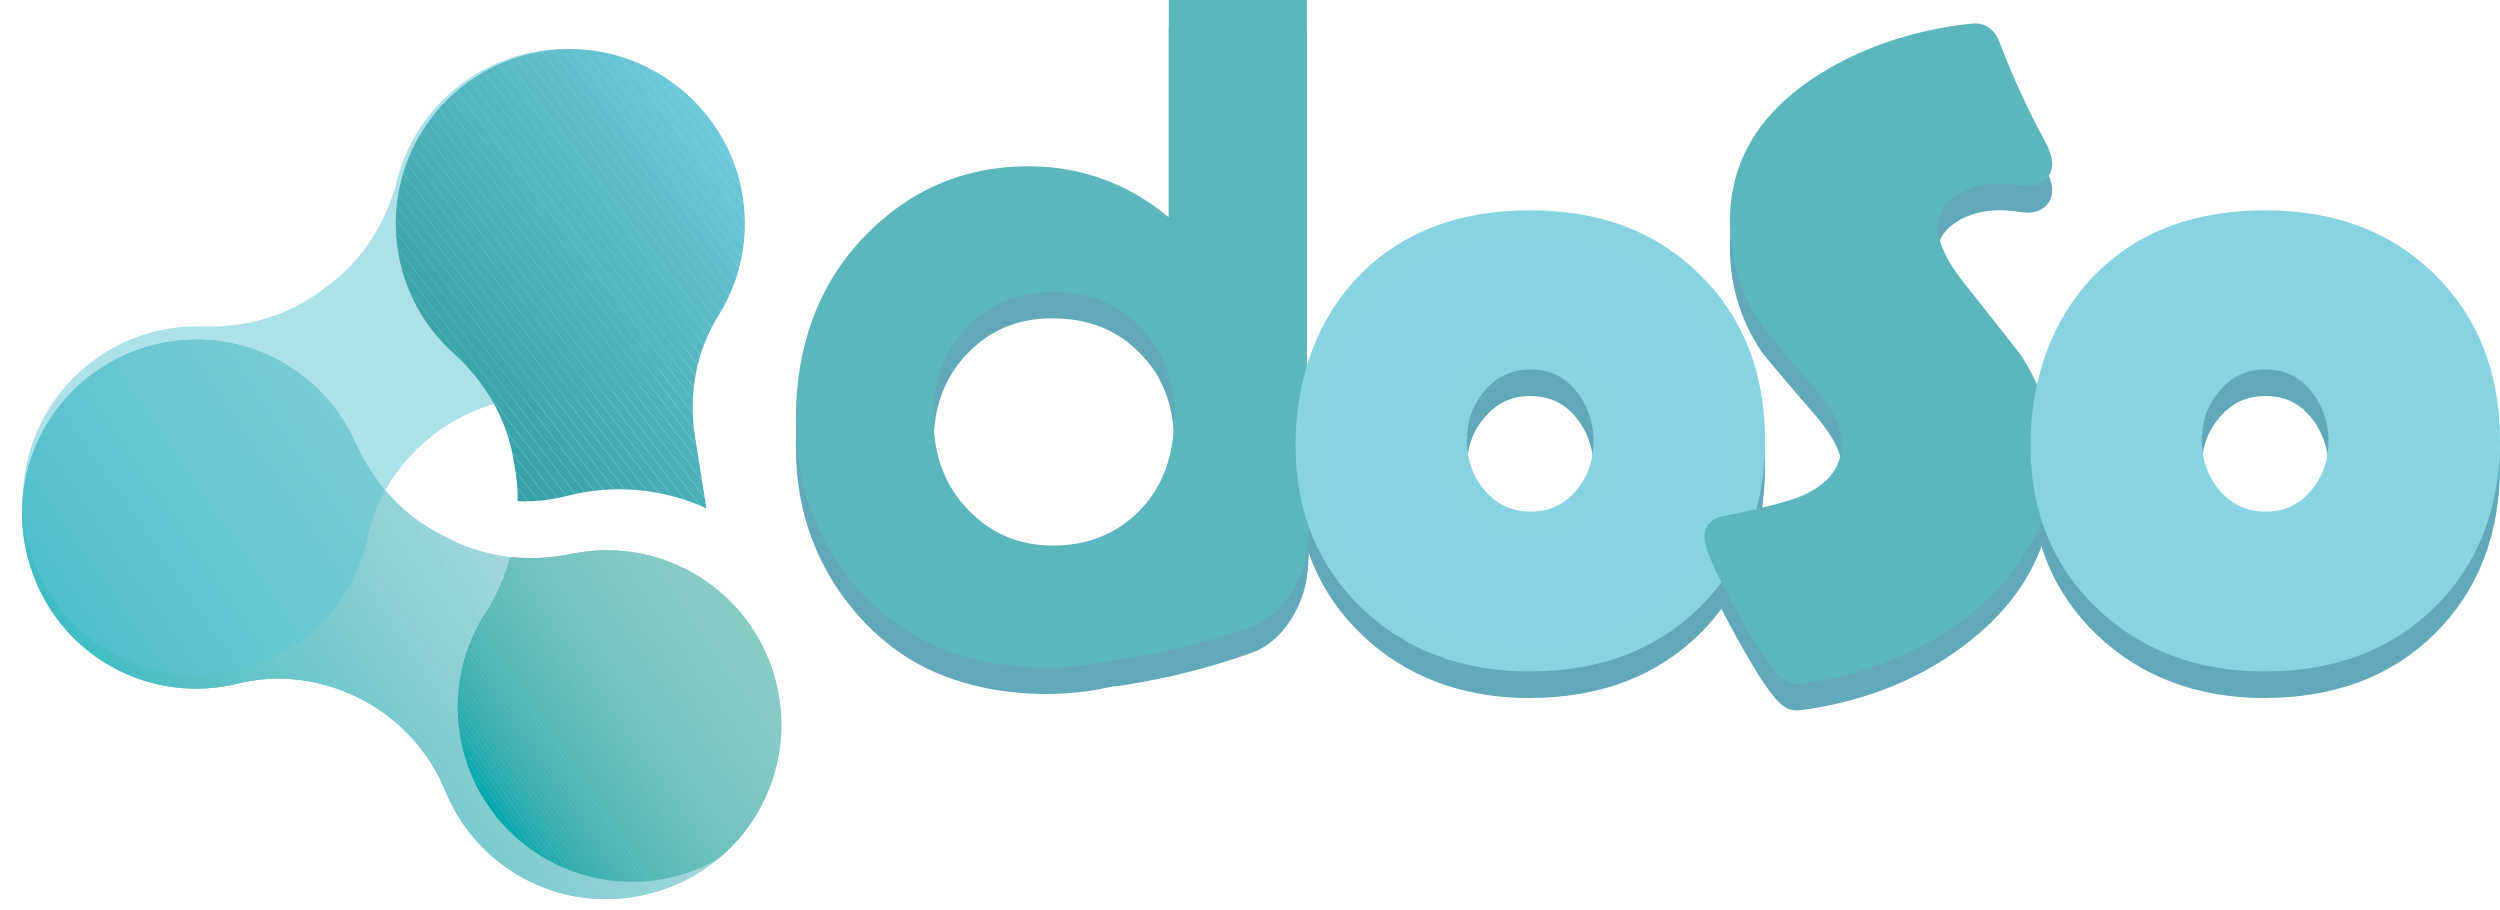 <?xml version="1.0" encoding="UTF-8"?>
<svg id="Layer_1" data-name="Layer 1" xmlns="http://www.w3.org/2000/svg" xmlns:xlink="http://www.w3.org/1999/xlink" viewBox="0 0 267.67 97.41">
  <defs>
    <style>
      .cls-1 {
        fill: #57b7c3;
      }

      .cls-2 {
        fill: #34a1a6;
      }

      .cls-3 {
        fill: #74c8ce;
      }

      .cls-4 {
        fill: #9ed6da;
      }

      .cls-5 {
        fill: #93d2d7;
      }

      .cls-6 {
        fill: #6bc6cb;
      }

      .cls-7 {
        fill: #8acfd4;
      }

      .cls-8 {
        fill: #3ca6ac;
      }

      .cls-9 {
        fill: #5fbdca;
      }

      .cls-10 {
        fill: #77c9ce;
      }

      .cls-11 {
        fill: #7bcacf;
      }

      .cls-12 {
        fill: #67c4d3;
      }

      .cls-13 {
        fill: #87d3e3;
      }

      .cls-14 {
        fill: #37a2a8;
      }

      .cls-15 {
        fill: #80c9c2;
      }

      .cls-16 {
        fill: #32aeb0;
      }

      .cls-17 {
        fill: #66c4ca;
      }

      .cls-18 {
        fill: #46abb3;
      }

      .cls-19 {
        fill: #08a9ac;
      }

      .cls-20 {
        fill: #72c8cd;
      }

      .cls-21 {
        fill: #46bdc3;
      }

      .cls-22 {
        fill: #7ec8c1;
      }

      .cls-23 {
        fill: #89cfd3;
      }

      .cls-24 {
        fill: #56c1c6;
      }

      .cls-25 {
        fill: #60becb;
      }

      .cls-26 {
        fill: #57c1c7;
      }

      .cls-27 {
        fill: #4cafb9;
      }

      .cls-28 {
        fill: #94d3d7;
      }

      .cls-29 {
        fill: #6ec1bc;
      }

      .cls-30 {
        fill: #59b9b7;
      }

      .cls-31 {
        fill: #5bc2c7;
      }

      .cls-32 {
        fill: #63bcb9;
      }

      .cls-33 {
        fill: #48adb6;
      }

      .cls-34 {
        fill: #9bd5d9;
      }

      .cls-35 {
        fill: #3ba5ab;
      }

      .cls-36 {
        fill: #6ac6d6;
      }

      .cls-37 {
        fill: #82cbc2;
      }

      .cls-38 {
        fill: #79cacf;
      }

      .cls-39 {
        fill: #38a3a9;
      }

      .cls-40 {
        fill: #4ab4b4;
      }

      .cls-41 {
        fill: #7fc9c1;
      }

      .cls-42 {
        fill: #1aaaad;
      }

      .cls-43 {
        fill: #41b1b2;
      }

      .cls-44 {
        fill: #69bfbb;
      }

      .cls-45 {
        fill: #52b4be;
      }

      .cls-46 {
        fill: #68beba;
      }

      .cls-47 {
        fill: #26abae;
      }

      .cls-48 {
        fill: #59c1c7;
      }

      .cls-49 {
        fill: #91d2d6;
      }

      .cls-50 {
        fill: #40bdc2;
      }

      .cls-51 {
        fill: #71c2bd;
      }

      .cls-52 {
        fill: #84ccc3;
      }

      .cls-53 {
        fill: #77c5bf;
      }

      .cls-54 {
        fill: #54b7b6;
      }

      .cls-55 {
        fill: #61bbb9;
      }

      .cls-56 {
        fill: #36a2a7;
      }

      .cls-57 {
        fill: #61c3c9;
      }

      .cls-58 {
        fill: #7dc8c1;
      }

      .cls-59 {
        fill: #5fc3c8;
      }

      .cls-60 {
        fill: #67beba;
      }

      .cls-61 {
        fill: #5dbbc8;
      }

      .cls-62 {
        fill: #64bdb9;
      }

      .cls-63 {
        fill: #54c0c6;
      }

      .cls-64 {
        fill: #53c0c6;
      }

      .cls-65 {
        fill: #4ebfc5;
      }

      .cls-66 {
        fill: #3bb0b1;
      }

      .cls-67 {
        fill: #59b9c5;
      }

      .cls-68 {
        fill: none;
      }

      .cls-69 {
        fill: #45b2b3;
      }

      .cls-70 {
        fill: #90d1d6;
      }

      .cls-71 {
        fill: #a1d7db;
      }

      .cls-72 {
        fill: #61bfcd;
      }

      .cls-73 {
        fill: #7cc7c0;
      }

      .cls-74 {
        fill: #47acb5;
      }

      .cls-75 {
        fill: #6dc9d9;
      }

      .cls-76 {
        fill: #5abac6;
      }

      .cls-77 {
        fill: #48b3b3;
      }

      .cls-78 {
        fill: #52b6b5;
      }

      .cls-79 {
        fill: #5ebab8;
      }

      .cls-80 {
        fill: #44bdc3;
      }

      .cls-81 {
        fill: #7ec9c1;
      }

      .cls-82 {
        fill: #a2d8db;
      }

      .cls-83 {
        fill: #7ecbd0;
      }

      .cls-84 {
        clip-path: url(#clippath-1);
      }

      .cls-85 {
        fill: #49bec4;
      }

      .cls-86 {
        fill: #3eb0b1;
      }

      .cls-87 {
        fill: #4db0ba;
      }

      .cls-88 {
        fill: #56b6c1;
      }

      .cls-89 {
        fill: #86ced3;
      }

      .cls-90 {
        fill: #4cbfc4;
      }

      .cls-91 {
        fill: #85ccc3;
      }

      .cls-92 {
        fill: #69c5d4;
      }

      .cls-93 {
        fill: #78c9cf;
      }

      .cls-94 {
        fill: #82cdd1;
      }

      .cls-95 {
        fill: #2aacaf;
      }

      .cls-96 {
        fill: #6dc6cc;
      }

      .cls-97 {
        fill: #3ea6ad;
      }

      .cls-98 {
        fill: #50b5b5;
      }

      .cls-99 {
        fill: #3aa4aa;
      }

      .cls-100 {
        fill: #80cac2;
      }

      .cls-101 {
        fill: #74c4be;
      }

      .cls-102 {
        fill: #8ed0d5;
      }

      .cls-103 {
        fill: #66c3d2;
      }

      .cls-104 {
        fill: #4bafb8;
      }

      .cls-105 {
        fill: #73c8cd;
      }

      .cls-106 {
        fill: #83cbc3;
      }

      .cls-107 {
        fill: #76c9ce;
      }

      .cls-108 {
        fill: #56b7b6;
      }

      .cls-109 {
        fill: #42a9b0;
      }

      .cls-110 {
        fill: #7ccbd0;
      }

      .cls-111 {
        fill: #87d3e2;
      }

      .cls-112 {
        fill: #85ced2;
      }

      .cls-113 {
        fill: #3ebcc2;
      }

      .cls-114 {
        fill: #43b2b2;
      }

      .cls-115 {
        fill: #38afb1;
      }

      .cls-116 {
        fill: #83cdd2;
      }

      .cls-117 {
        fill: #9dd6da;
      }

      .cls-118 {
        fill: #8fd1d5;
      }

      .cls-119 {
        fill: #43aab1;
      }

      .cls-120 {
        fill: #51b3bd;
      }

      .cls-121 {
        fill: #99d4d8;
      }

      .cls-122 {
        fill: #6ac5cb;
      }

      .cls-123 {
        fill: #20abae;
      }

      .cls-124 {
        fill: #4eb1bb;
      }

      .cls-125 {
        fill: #72c3bd;
      }

      .cls-126 {
        clip-path: url(#clippath-3);
      }

      .cls-127 {
        fill: #88ced3;
      }

      .cls-128 {
        fill: #65c4ca;
      }

      .cls-129 {
        fill: #4aaeb7;
      }

      .cls-130 {
        fill: #96d3d8;
      }

      .cls-131 {
        fill: #5dc2c8;
      }

      .cls-132 {
        fill: #92d2d6;
      }

      .cls-133 {
        fill: #6cc0bc;
      }

      .cls-134 {
        fill: #7ac7c0;
      }

      .cls-135 {
        fill: #6cc6cb;
      }

      .cls-136 {
        fill: #60bbb8;
      }

      .cls-137 {
        fill: #2eadaf;
      }

      .cls-138 {
        fill: #4bbec4;
      }

      .cls-139 {
        fill: #5ec2c8;
      }

      .cls-140 {
        fill: #5ebcc9;
      }

      .cls-141 {
        fill: #70c7cc;
      }

      .cls-142 {
        fill: #6fc7cc;
      }

      .cls-143 {
        fill: #81ccd1;
      }

      .cls-144 {
        fill: #63c4c9;
      }

      .cls-145 {
        fill: #69c5cb;
      }

      .cls-146 {
        fill: #5cb6be;
      }

      .cls-147 {
        fill: #65bdba;
      }

      .cls-148 {
        fill: #5cc4d5;
      }

      .cls-149 {
        fill: #67c5ca;
      }

      .cls-150 {
        fill: #95d3d7;
      }

      .cls-151 {
        fill: #00a8ac;
      }

      .cls-152 {
        fill: #54b5c0;
      }

      .cls-153 {
        fill: #58b8b6;
      }

      .cls-154 {
        fill: #3fa7ae;
      }

      .cls-155 {
        fill: #9fd7da;
      }

      .cls-156 {
        fill: #58b8c4;
      }

      .cls-157 {
        fill: #5cbac7;
      }

      .cls-158 {
        fill: #65c2d0;
      }

      .cls-159 {
        fill: #7fccd0;
      }

      .cls-160 {
        fill: #7acacf;
      }

      .cls-161 {
        fill: #4cb4b4;
      }

      .cls-162 {
        fill: #51c0c5;
      }

      .cls-163 {
        fill: #82cac2;
      }

      .cls-164 {
        fill: #5bb9b7;
      }

      .cls-165 {
        fill: #7cc8c1;
      }

      .cls-166 {
        fill: #73c3be;
      }

      .cls-167 {
        fill: #76c4bf;
      }

      .cls-168 {
        fill: #53b5bf;
      }

      .cls-169 {
        fill: #8dd0d5;
      }

      .cls-170 {
        fill: #78c5bf;
      }

      .cls-171 {
        clip-path: url(#clippath-2);
      }

      .cls-172 {
        fill: #61a9ba;
      }

      .cls-173 {
        fill: #6bc8d8;
      }

      .cls-174 {
        fill: #13a9ad;
      }

      .cls-175 {
        fill: #a3d8dc;
      }

      .cls-176 {
        fill: #8cd0d4;
      }

      .cls-177 {
        fill: #63c0ce;
      }

      .cls-178 {
        fill: #4eb5b4;
      }

      .cls-179 {
        fill: #9cd5d9;
      }

      .cls-180 {
        fill: #62c3c9;
      }

      .cls-181 {
        fill: #80ccd1;
      }

      .cls-182 {
        fill: #7bc7c0;
      }

      .cls-183 {
        fill: #79c6bf;
      }

      .cls-184 {
        fill: #81cac2;
      }

      .cls-185 {
        fill: #50b2bc;
      }

      .cls-186 {
        fill: #9ad5d9;
      }

      .cls-187 {
        fill: #6bbfbb;
      }

      .cls-188 {
        fill: #98d4d8;
      }

      .cls-189 {
        fill: #35aeb0;
      }

      .cls-190 {
        fill: #8bcfd4;
      }

      .cls-191 {
        fill: #40a8af;
      }

      .cls-192 {
        fill: #44abb2;
      }

      .cls-193 {
        fill: #75c4be;
      }

      .cls-194 {
        fill: #7ac6c0;
      }

      .cls-195 {
        fill: #5dbab8;
      }

      .cls-196 {
        fill: #84cdd2;
      }

      .cls-197 {
        fill: #70c2bd;
      }

      .cls-198 {
        clip-path: url(#clippath);
      }

      .cls-199 {
        fill: #47bec4;
      }

      .cls-200 {
        opacity: .5;
      }

      .cls-201 {
        fill: #6dc0bc;
      }

      .cls-202 {
        fill: #5ac2c7;
      }

      .cls-203 {
        fill: #42bdc3;
      }

      .cls-204 {
        fill: #64c1cf;
      }

      .cls-205 {
        fill: #a0d7db;
      }

      .cls-206 {
        fill: #50bfc5;
      }

      .cls-207 {
        fill: #71c7cd;
      }

      .cls-208 {
        fill: #6fc1bc;
      }
    </style>
    <clipPath id="clippath">
      <path class="cls-68" d="M29.71,38.5c-6.36-3.33-13.76-2.65-19.29,1.16-2.68,1.84-4.92,4.41-6.39,7.62C0,56.06,3.52,66.72,11.99,71.4c4.3,2.38,9.11,2.87,13.51,1.78,4.47-1.11,9.2-.41,13.27,1.73,4.04,2.12,7.21,5.59,8.93,9.81,1.68,4.09,4.8,7.61,9.13,9.71,6.18,2.99,13.4,2.21,18.79-1.51,2.14-1.47,3.99-3.4,5.39-5.74,5.52-9.28,2.07-21.17-7.37-26.12-3.97-2.08-8.34-2.59-12.42-1.75-4.51.93-9.19.46-13.27-1.68l-1.06-.56c-3.98-2.09-6.99-5.55-8.83-9.66-1.65-3.69-4.5-6.88-8.36-8.91Z"/>
    </clipPath>
    <clipPath id="clippath-1">
      <path class="cls-68" d="M25.5,73.18c4.47-1.11,9.2-.41,13.27,1.73,4.04,2.12,7.21,5.59,8.93,9.81,1.68,4.09,4.8,7.61,9.13,9.71,6.18,2.99,13.4,2.21,18.79-1.51.42-.29.83-.6,1.23-.93-1.81,1.03-3.82,1.78-5.96,2.15-10.64,1.84-20.51-5.64-21.76-16.22-.53-4.45.57-8.72,2.81-12.22,1.21-1.89,2.11-3.93,2.67-6.06-2.31-.26-4.56-.91-6.65-2l-1.06-.56c-3.98-2.09-6.99-5.55-8.83-9.66-1.65-3.69-4.5-6.88-8.36-8.91-6.36-3.33-13.76-2.65-19.29,1.16-2.68,1.84-4.92,4.41-6.39,7.62C0,56.06,3.52,66.72,11.99,71.4c4.3,2.38,9.11,2.87,13.51,1.78Z"/>
    </clipPath>
    <clipPath id="clippath-2">
      <path class="cls-68" d="M49.14,77.91c1.25,10.59,11.12,18.06,21.76,16.22,2.14-.37,4.15-1.11,5.96-2.15,1.62-1.33,3.04-2.94,4.16-4.82,5.52-9.28,2.07-21.17-7.37-26.12-3.97-2.08-8.34-2.59-12.42-1.75-2.19.45-4.43.57-6.62.33-.56,2.13-1.46,4.18-2.67,6.06-2.24,3.5-3.33,7.77-2.81,12.22Z"/>
    </clipPath>
    <clipPath id="clippath-3">
      <path class="cls-68" d="M74.45,46.96h0c-.77-4.54.03-9.25,2.47-13.16,2.4-3.84,3.42-8.57,2.49-13.4-1.82-9.49-10.88-16.15-20.48-15.03-10.72,1.25-18.08,11.19-16.29,21.7.73,4.3,2.88,8,5.88,10.71,3.34,3.01,5.7,6.95,6.45,11.38l.2,1.19c.19,1.1.27,2.21.25,3.31,1.71.08,3.48-.1,5.27-.56,4.97-1.29,10.28-.82,14.94,1.33"/>
    </clipPath>
  </defs>
  <g>
    <g>
      <g class="cls-198">
        <polygon class="cls-175" points="86.54 75.97 58.47 35.16 86.54 35.16 86.54 75.97"/>
        <polygon class="cls-175" points="86.54 77.28 57.57 35.16 58.47 35.16 86.54 75.97 86.54 77.28"/>
        <polygon class="cls-82" points="86.54 78.59 56.67 35.16 57.57 35.16 86.54 77.28 86.54 78.59"/>
        <polygon class="cls-71" points="86.54 79.89 55.77 35.16 56.67 35.16 86.54 78.59 86.54 79.89"/>
        <polygon class="cls-205" points="86.54 81.2 54.87 35.16 55.77 35.16 86.54 79.89 86.54 81.2"/>
        <polygon class="cls-155" points="86.54 82.51 53.97 35.16 54.87 35.16 86.54 81.2 86.54 82.51"/>
        <polygon class="cls-4" points="86.54 83.82 53.07 35.16 53.97 35.16 86.54 82.51 86.54 83.82"/>
        <polygon class="cls-117" points="86.54 85.12 52.17 35.16 53.07 35.16 86.54 83.82 86.54 85.12"/>
        <polygon class="cls-179" points="86.54 86.43 51.27 35.16 52.17 35.16 86.54 85.12 86.54 86.43"/>
        <polygon class="cls-34" points="86.54 87.74 50.37 35.16 51.27 35.16 86.54 86.43 86.54 87.74"/>
        <polygon class="cls-186" points="86.54 87.84 85.97 88.23 49.48 35.16 50.37 35.16 86.54 87.74 86.54 87.84"/>
        <polygon class="cls-121" points="85.97 88.23 85.36 88.65 48.58 35.16 49.48 35.16 85.97 88.23"/>
        <polygon class="cls-188" points="85.36 88.65 84.75 89.07 47.68 35.16 48.58 35.16 85.36 88.65"/>
        <polygon class="cls-130" points="84.75 89.07 84.14 89.49 46.78 35.16 47.68 35.16 84.75 89.07"/>
        <polygon class="cls-150" points="84.14 89.49 83.53 89.91 45.88 35.16 46.78 35.16 84.14 89.49"/>
        <polygon class="cls-28" points="83.53 89.91 82.92 90.33 44.98 35.16 45.88 35.16 83.53 89.91"/>
        <polygon class="cls-5" points="82.92 90.33 82.31 90.75 44.08 35.16 44.98 35.16 82.92 90.33"/>
        <polygon class="cls-132" points="82.31 90.75 81.7 91.17 43.18 35.16 44.08 35.16 82.31 90.75"/>
        <polygon class="cls-49" points="81.7 91.17 81.09 91.59 42.28 35.16 43.18 35.16 81.7 91.17"/>
        <polygon class="cls-70" points="81.09 91.59 80.48 92.01 41.38 35.16 42.28 35.16 81.09 91.59"/>
        <polygon class="cls-118" points="80.48 92.01 79.87 92.43 40.48 35.16 41.38 35.16 80.48 92.01"/>
        <polygon class="cls-102" points="79.87 92.43 79.26 92.85 39.58 35.16 40.48 35.16 79.87 92.43"/>
        <polygon class="cls-169" points="79.26 92.85 78.65 93.27 38.68 35.16 39.58 35.16 79.26 92.85"/>
        <polygon class="cls-176" points="78.65 93.27 78.04 93.69 37.78 35.16 38.68 35.16 78.65 93.27"/>
        <polygon class="cls-190" points="78.04 93.69 77.43 94.11 36.88 35.16 37.78 35.16 78.04 93.69"/>
        <polygon class="cls-7" points="77.43 94.11 76.82 94.53 35.98 35.16 36.88 35.16 77.43 94.11"/>
        <polygon class="cls-23" points="76.82 94.53 76.2 94.95 35.08 35.16 35.98 35.16 76.82 94.53"/>
        <polygon class="cls-127" points="76.2 94.95 75.59 95.37 34.18 35.16 35.08 35.16 76.2 94.95"/>
        <polygon class="cls-89" points="75.59 95.37 74.98 95.79 33.28 35.16 34.18 35.16 75.59 95.37"/>
        <polygon class="cls-112" points="74.98 95.79 74.37 96.21 32.38 35.16 33.28 35.16 74.98 95.79"/>
        <polygon class="cls-196" points="74.37 96.21 73.76 96.63 31.49 35.16 32.38 35.16 74.37 96.21"/>
        <polygon class="cls-116" points="73.76 96.63 73.15 97.05 30.59 35.16 31.49 35.16 73.76 96.63"/>
        <polygon class="cls-94" points="73.15 97.05 72.62 97.41 72.5 97.41 29.69 35.16 30.59 35.16 73.15 97.05"/>
        <polygon class="cls-143" points="71.6 97.41 28.79 35.16 29.69 35.16 72.5 97.41 71.6 97.41"/>
        <polygon class="cls-181" points="70.7 97.41 27.89 35.16 28.79 35.16 71.6 97.41 70.7 97.41"/>
        <polygon class="cls-159" points="69.8 97.41 26.99 35.16 27.89 35.16 70.7 97.41 69.8 97.41"/>
        <polygon class="cls-83" points="68.9 97.41 26.09 35.16 26.99 35.16 69.8 97.41 68.9 97.41"/>
        <polygon class="cls-110" points="68 97.41 25.19 35.16 26.09 35.16 68.9 97.41 68 97.41"/>
        <polygon class="cls-11" points="67.11 97.41 24.29 35.16 25.19 35.16 68 97.41 67.11 97.41"/>
        <polygon class="cls-160" points="66.21 97.41 23.39 35.16 24.29 35.16 67.11 97.41 66.21 97.41"/>
        <polygon class="cls-38" points="65.31 97.41 22.49 35.16 23.39 35.16 66.21 97.41 65.31 97.41"/>
        <polygon class="cls-93" points="64.41 97.41 21.59 35.16 22.49 35.16 65.31 97.41 64.41 97.41"/>
        <polygon class="cls-10" points="63.51 97.41 20.69 35.16 21.59 35.16 64.41 97.41 63.51 97.41"/>
        <polygon class="cls-107" points="62.61 97.41 19.79 35.16 20.69 35.16 63.51 97.41 62.61 97.41"/>
        <polygon class="cls-3" points="61.71 97.41 18.89 35.16 19.79 35.16 62.61 97.41 61.71 97.41"/>
        <polygon class="cls-105" points="60.81 97.41 17.99 35.16 18.89 35.16 61.71 97.41 60.81 97.41"/>
        <polygon class="cls-20" points="59.91 97.41 17.09 35.16 17.99 35.16 60.81 97.41 59.91 97.41"/>
        <polygon class="cls-207" points="59.01 97.41 16.19 35.16 17.09 35.16 59.91 97.41 59.01 97.41"/>
        <polygon class="cls-141" points="58.11 97.41 15.29 35.16 16.19 35.16 59.01 97.41 58.11 97.41"/>
        <polygon class="cls-142" points="57.21 97.41 14.39 35.16 15.29 35.16 58.11 97.41 57.21 97.41"/>
        <polygon class="cls-96" points="56.31 97.41 13.49 35.16 14.39 35.16 57.21 97.41 56.31 97.41"/>
        <polygon class="cls-135" points="55.41 97.41 12.86 35.55 13.43 35.16 13.49 35.16 56.31 97.41 55.41 97.41"/>
        <polygon class="cls-6" points="54.51 97.41 12.25 35.97 12.86 35.55 55.41 97.41 54.51 97.41"/>
        <polygon class="cls-122" points="53.61 97.41 11.64 36.39 12.25 35.97 54.51 97.41 53.61 97.41"/>
        <polygon class="cls-145" points="52.71 97.41 11.03 36.81 11.64 36.39 53.61 97.41 52.71 97.41"/>
        <polygon class="cls-149" points="51.81 97.41 10.42 37.23 11.03 36.81 52.71 97.41 51.81 97.41"/>
        <polygon class="cls-17" points="50.91 97.41 9.81 37.65 10.42 37.23 51.81 97.41 50.91 97.41"/>
        <polygon class="cls-128" points="50.01 97.41 9.2 38.07 9.81 37.65 50.91 97.41 50.01 97.41"/>
        <polygon class="cls-144" points="49.11 97.41 8.59 38.49 9.2 38.07 50.01 97.41 49.11 97.41"/>
        <polygon class="cls-180" points="48.22 97.41 7.98 38.91 8.59 38.49 49.11 97.41 48.22 97.41"/>
        <polygon class="cls-57" points="47.32 97.41 7.37 39.33 7.98 38.91 48.22 97.41 47.32 97.41"/>
        <polygon class="cls-59" points="46.42 97.41 6.76 39.75 7.37 39.33 47.32 97.41 46.42 97.41"/>
        <polygon class="cls-139" points="45.52 97.41 6.15 40.17 6.76 39.75 46.42 97.41 45.52 97.41"/>
        <polygon class="cls-131" points="44.62 97.41 5.53 40.59 6.15 40.17 45.52 97.41 44.62 97.41"/>
        <polygon class="cls-31" points="43.72 97.41 4.92 41.01 5.53 40.59 44.62 97.41 43.72 97.41"/>
        <polygon class="cls-202" points="42.82 97.41 4.31 41.43 4.92 41.01 43.72 97.41 42.82 97.41"/>
        <polygon class="cls-48" points="41.92 97.41 3.7 41.85 4.31 41.43 42.82 97.41 41.92 97.41"/>
        <polygon class="cls-26" points="41.02 97.41 3.09 42.27 3.7 41.85 41.92 97.41 41.02 97.41"/>
        <polygon class="cls-24" points="40.12 97.41 2.48 42.69 3.09 42.27 41.02 97.41 40.12 97.41"/>
        <polygon class="cls-63" points="39.22 97.41 1.87 43.11 2.48 42.69 40.12 97.41 39.22 97.41"/>
        <polygon class="cls-64" points="38.32 97.41 1.26 43.53 1.87 43.11 39.22 97.41 38.32 97.41"/>
        <polygon class="cls-162" points="37.42 97.41 .65 43.95 1.26 43.53 38.32 97.41 37.42 97.41"/>
        <polygon class="cls-206" points="36.52 97.41 .04 44.37 .65 43.95 37.42 97.41 36.52 97.41"/>
        <polygon class="cls-65" points="35.62 97.41 0 45.62 0 44.4 .04 44.37 36.52 97.41 35.62 97.41"/>
        <polygon class="cls-90" points="34.72 97.41 0 46.93 0 45.62 35.62 97.41 34.72 97.41"/>
        <polygon class="cls-138" points="33.82 97.41 0 48.24 0 46.93 34.72 97.41 33.82 97.41"/>
        <polygon class="cls-85" points="32.92 97.41 0 49.54 0 48.24 33.82 97.41 32.92 97.41"/>
        <polygon class="cls-199" points="32.02 97.41 0 50.85 0 49.54 32.92 97.41 32.02 97.41"/>
        <polygon class="cls-21" points="31.12 97.41 0 52.16 0 50.85 32.02 97.41 31.12 97.41"/>
        <polygon class="cls-80" points="30.23 97.41 0 53.47 0 52.16 31.12 97.41 30.23 97.41"/>
        <polygon class="cls-203" points="29.33 97.41 0 54.77 0 53.47 30.23 97.41 29.33 97.41"/>
        <polygon class="cls-50" points="28.43 97.41 0 56.08 0 54.77 29.33 97.41 28.43 97.41"/>
        <polygon class="cls-113" points="27.53 97.41 0 57.39 0 56.08 28.43 97.41 27.53 97.41"/>
        <polygon class="cls-113" points="0 57.39 27.53 97.41 0 97.41 0 57.39"/>
      </g>
      <g>
        <g class="cls-84">
          <polygon class="cls-175" points="76.86 91.96 37.79 35.16 76.86 35.16 76.86 91.96"/>
          <polygon class="cls-175" points="76.86 92.9 37.14 35.16 37.79 35.16 76.86 91.96 76.86 92.9"/>
          <polygon class="cls-82" points="76.86 93.84 36.5 35.16 37.14 35.16 76.86 92.9 76.86 93.84"/>
          <polygon class="cls-71" points="76.86 94.5 76.72 94.59 35.85 35.16 36.5 35.16 76.86 93.84 76.86 94.5"/>
          <polygon class="cls-205" points="76.72 94.59 76.29 94.89 35.2 35.16 35.85 35.16 76.72 94.59"/>
          <polygon class="cls-155" points="76.29 94.89 75.85 95.19 34.55 35.16 35.2 35.16 76.29 94.89"/>
          <polygon class="cls-4" points="75.85 95.19 75.41 95.5 33.91 35.16 34.55 35.16 75.85 95.19"/>
          <polygon class="cls-117" points="75.41 95.5 74.97 95.8 33.26 35.16 33.91 35.16 75.41 95.5"/>
          <polygon class="cls-179" points="74.97 95.8 74.53 96.1 32.61 35.16 33.26 35.16 74.97 95.8"/>
          <polygon class="cls-34" points="74.53 96.1 74.09 96.4 31.97 35.16 32.61 35.16 74.53 96.1"/>
          <polygon class="cls-186" points="74.09 96.4 73.65 96.71 31.32 35.16 31.97 35.16 74.09 96.4"/>
          <polygon class="cls-121" points="73.65 96.71 73.21 97.01 30.67 35.16 31.32 35.16 73.65 96.71"/>
          <polygon class="cls-188" points="73.21 97.01 72.77 97.31 30.02 35.16 30.67 35.16 73.21 97.01"/>
          <polygon class="cls-130" points="72.77 97.31 72.62 97.41 72.19 97.41 29.38 35.16 30.02 35.16 72.77 97.31"/>
          <polygon class="cls-150" points="71.54 97.41 28.73 35.16 29.38 35.16 72.19 97.41 71.54 97.41"/>
          <polygon class="cls-28" points="70.9 97.41 28.08 35.16 28.73 35.16 71.54 97.41 70.9 97.41"/>
          <polygon class="cls-5" points="70.25 97.41 27.43 35.16 28.08 35.16 70.9 97.41 70.25 97.41"/>
          <polygon class="cls-132" points="69.6 97.41 26.79 35.16 27.43 35.16 70.25 97.41 69.6 97.41"/>
          <polygon class="cls-49" points="68.96 97.41 26.14 35.16 26.79 35.16 69.6 97.41 68.96 97.41"/>
          <polygon class="cls-70" points="68.31 97.41 25.49 35.16 26.14 35.16 68.96 97.41 68.31 97.41"/>
          <polygon class="cls-118" points="67.66 97.41 24.84 35.16 25.49 35.16 68.31 97.41 67.66 97.41"/>
          <polygon class="cls-102" points="67.01 97.41 24.2 35.16 24.84 35.16 67.66 97.41 67.01 97.41"/>
          <polygon class="cls-169" points="66.37 97.41 23.55 35.16 24.2 35.16 67.01 97.41 66.37 97.41"/>
          <polygon class="cls-176" points="65.72 97.41 22.9 35.16 23.55 35.16 66.37 97.41 65.72 97.41"/>
          <polygon class="cls-190" points="65.07 97.41 22.26 35.16 22.9 35.16 65.72 97.41 65.07 97.41"/>
          <polygon class="cls-7" points="64.42 97.41 21.61 35.16 22.26 35.16 65.07 97.41 64.42 97.41"/>
          <polygon class="cls-23" points="63.78 97.41 20.96 35.16 21.61 35.16 64.42 97.41 63.78 97.41"/>
          <polygon class="cls-127" points="63.13 97.41 20.31 35.16 20.96 35.16 63.78 97.41 63.13 97.41"/>
          <polygon class="cls-89" points="62.48 97.41 19.67 35.16 20.31 35.16 63.13 97.41 62.48 97.41"/>
          <polygon class="cls-112" points="61.83 97.41 19.02 35.16 19.67 35.16 62.48 97.41 61.83 97.41"/>
          <polygon class="cls-196" points="61.19 97.41 18.37 35.16 19.02 35.16 61.83 97.41 61.19 97.41"/>
          <polygon class="cls-116" points="60.54 97.41 17.72 35.16 18.37 35.16 61.19 97.41 60.54 97.41"/>
          <polygon class="cls-94" points="59.89 97.41 17.08 35.16 17.72 35.16 60.54 97.41 59.89 97.41"/>
          <polygon class="cls-143" points="59.25 97.41 16.43 35.16 17.08 35.16 59.89 97.41 59.25 97.41"/>
          <polygon class="cls-181" points="58.6 97.41 15.78 35.16 16.43 35.16 59.25 97.41 58.6 97.41"/>
          <polygon class="cls-159" points="57.95 97.41 15.13 35.16 15.78 35.16 58.6 97.41 57.95 97.41"/>
          <polygon class="cls-83" points="57.3 97.41 14.49 35.16 15.13 35.16 57.95 97.41 57.3 97.41"/>
          <polygon class="cls-110" points="56.66 97.41 13.84 35.16 14.49 35.16 57.3 97.41 56.66 97.41"/>
          <polygon class="cls-11" points="56.01 97.41 13.27 35.27 13.43 35.16 13.84 35.16 56.66 97.41 56.01 97.41"/>
          <polygon class="cls-160" points="55.36 97.41 12.83 35.57 13.27 35.27 56.01 97.41 55.36 97.41"/>
          <polygon class="cls-38" points="54.71 97.41 12.39 35.87 12.83 35.57 55.36 97.41 54.71 97.41"/>
          <polygon class="cls-93" points="54.07 97.41 11.95 36.18 12.39 35.87 54.71 97.41 54.07 97.41"/>
          <polygon class="cls-10" points="53.42 97.41 11.51 36.48 11.95 36.18 54.07 97.41 53.42 97.41"/>
          <polygon class="cls-107" points="52.77 97.41 11.07 36.78 11.51 36.48 53.42 97.41 52.77 97.41"/>
          <polygon class="cls-3" points="52.12 97.41 10.63 37.08 11.07 36.78 52.77 97.41 52.12 97.41"/>
          <polygon class="cls-105" points="51.48 97.41 10.19 37.39 10.63 37.08 52.12 97.41 51.48 97.41"/>
          <polygon class="cls-20" points="50.83 97.41 9.75 37.69 10.19 37.39 51.48 97.41 50.83 97.41"/>
          <polygon class="cls-207" points="50.18 97.41 9.31 37.99 9.75 37.69 50.83 97.41 50.18 97.41"/>
          <polygon class="cls-141" points="49.54 97.41 8.87 38.29 9.31 37.99 50.18 97.41 49.54 97.41"/>
          <polygon class="cls-142" points="48.89 97.41 8.43 38.59 8.87 38.29 49.54 97.41 48.89 97.41"/>
          <polygon class="cls-96" points="48.24 97.41 7.99 38.9 8.43 38.59 48.89 97.41 48.24 97.41"/>
          <polygon class="cls-135" points="47.59 97.41 7.55 39.2 7.99 38.9 48.24 97.41 47.59 97.41"/>
          <polygon class="cls-6" points="46.95 97.41 7.12 39.5 7.55 39.2 47.59 97.41 46.95 97.41"/>
          <polygon class="cls-122" points="46.3 97.41 6.68 39.8 7.12 39.5 46.95 97.41 46.3 97.41"/>
          <polygon class="cls-145" points="45.65 97.41 6.24 40.11 6.68 39.8 46.3 97.41 45.65 97.41"/>
          <polygon class="cls-149" points="45 97.41 5.8 40.41 6.24 40.11 45.65 97.41 45 97.41"/>
          <polygon class="cls-17" points="44.36 97.41 5.36 40.71 5.8 40.41 45 97.41 44.36 97.41"/>
          <polygon class="cls-128" points="43.71 97.41 4.92 41.01 5.36 40.71 44.36 97.41 43.71 97.41"/>
          <polygon class="cls-144" points="43.06 97.41 4.48 41.31 4.92 41.01 43.71 97.41 43.06 97.41"/>
          <polygon class="cls-180" points="42.42 97.41 4.04 41.62 4.48 41.31 43.06 97.41 42.42 97.41"/>
          <polygon class="cls-57" points="41.77 97.41 3.6 41.92 4.04 41.62 42.42 97.41 41.77 97.41"/>
          <polygon class="cls-59" points="41.12 97.41 3.16 42.22 3.6 41.92 41.77 97.41 41.12 97.41"/>
          <polygon class="cls-139" points="40.47 97.41 2.72 42.52 3.16 42.22 41.12 97.41 40.47 97.41"/>
          <polygon class="cls-131" points="39.83 97.41 2.28 42.83 2.72 42.52 40.47 97.41 39.83 97.41"/>
          <polygon class="cls-31" points="39.18 97.41 1.84 43.13 2.28 42.83 39.83 97.41 39.18 97.41"/>
          <polygon class="cls-202" points="38.53 97.41 1.4 43.43 1.84 43.13 39.18 97.41 38.53 97.41"/>
          <polygon class="cls-48" points="37.88 97.41 .96 43.73 1.4 43.43 38.53 97.41 37.88 97.41"/>
          <polygon class="cls-26" points="37.24 97.41 .52 44.04 .96 43.73 37.88 97.41 37.24 97.41"/>
          <polygon class="cls-24" points="36.59 97.41 .08 44.34 .52 44.04 37.24 97.41 36.59 97.41"/>
          <polygon class="cls-63" points="35.94 97.41 0 45.16 0 44.4 .08 44.34 36.59 97.41 35.94 97.41"/>
          <polygon class="cls-64" points="35.29 97.41 0 46.1 0 45.16 35.94 97.41 35.29 97.41"/>
          <polygon class="cls-162" points="34.65 97.41 0 47.04 0 46.1 35.29 97.41 34.65 97.41"/>
          <polygon class="cls-206" points="34 97.41 0 47.98 0 47.04 34.65 97.41 34 97.41"/>
          <polygon class="cls-65" points="33.35 97.41 0 48.92 0 47.98 34 97.41 33.35 97.41"/>
          <polygon class="cls-90" points="32.71 97.41 0 49.86 0 48.92 33.35 97.41 32.71 97.41"/>
          <polygon class="cls-138" points="32.06 97.41 0 50.8 0 49.86 32.71 97.41 32.06 97.41"/>
          <polygon class="cls-85" points="31.41 97.41 0 51.74 0 50.8 32.06 97.41 31.41 97.41"/>
          <polygon class="cls-199" points="30.76 97.41 0 52.68 0 51.74 31.41 97.41 30.76 97.41"/>
          <polygon class="cls-21" points="30.12 97.41 0 53.63 0 52.68 30.76 97.41 30.12 97.41"/>
          <polygon class="cls-80" points="29.47 97.41 0 54.57 0 53.63 30.12 97.41 29.47 97.41"/>
          <polygon class="cls-203" points="28.82 97.41 0 55.51 0 54.57 29.47 97.41 28.82 97.41"/>
          <polygon class="cls-50" points="28.17 97.41 0 56.45 0 55.51 28.82 97.41 28.17 97.41"/>
          <polygon class="cls-113" points="27.53 97.41 0 57.39 0 56.45 28.17 97.41 27.53 97.41"/>
          <polygon class="cls-113" points="0 57.39 27.53 97.41 0 97.41 0 57.39"/>
        </g>
        <g class="cls-171">
          <polygon class="cls-91" points="86.54 75.97 74.49 58.46 86.54 58.46 86.54 75.97"/>
          <polygon class="cls-91" points="86.54 76.74 73.96 58.46 74.49 58.46 86.54 75.97 86.54 76.74"/>
          <polygon class="cls-91" points="86.54 77.51 73.43 58.46 73.96 58.46 86.54 76.74 86.54 77.51"/>
          <polygon class="cls-91" points="86.54 78.28 72.9 58.46 73.43 58.46 86.54 77.51 86.54 78.28"/>
          <polygon class="cls-52" points="86.54 79.05 72.37 58.46 72.9 58.46 86.54 78.28 86.54 79.05"/>
          <polygon class="cls-52" points="86.54 79.82 71.84 58.46 72.37 58.46 86.54 79.05 86.54 79.82"/>
          <polygon class="cls-52" points="86.54 80.59 71.31 58.46 71.84 58.46 86.54 79.82 86.54 80.59"/>
          <polygon class="cls-52" points="86.54 81.37 70.78 58.46 71.31 58.46 86.54 80.59 86.54 81.37"/>
          <polygon class="cls-52" points="86.54 82.14 70.25 58.46 70.78 58.46 86.54 81.37 86.54 82.14"/>
          <polygon class="cls-106" points="86.54 82.91 69.72 58.46 70.25 58.46 86.54 82.14 86.54 82.91"/>
          <polygon class="cls-106" points="86.54 83.68 69.19 58.46 69.72 58.46 86.54 82.91 86.54 83.68"/>
          <polygon class="cls-106" points="86.54 84.45 68.66 58.46 69.19 58.46 86.54 83.68 86.54 84.45"/>
          <polygon class="cls-37" points="86.54 85.22 68.13 58.46 68.66 58.46 86.54 84.45 86.54 85.22"/>
          <polygon class="cls-163" points="86.54 85.99 67.6 58.46 68.13 58.46 86.54 85.22 86.54 85.99"/>
          <polygon class="cls-184" points="86.54 86.76 67.07 58.46 67.6 58.46 86.54 85.99 86.54 86.76"/>
          <polygon class="cls-184" points="86.54 87.53 66.54 58.46 67.07 58.46 86.54 86.76 86.54 87.53"/>
          <polygon class="cls-100" points="86.54 87.75 86.28 87.93 66.01 58.46 66.54 58.46 86.54 87.53 86.54 87.75"/>
          <polygon class="cls-15" points="86.28 87.93 85.92 88.18 65.48 58.46 66.01 58.46 86.28 87.93"/>
          <polygon class="cls-41" points="85.92 88.18 85.56 88.43 64.95 58.46 65.48 58.46 85.92 88.18"/>
          <polygon class="cls-81" points="85.56 88.43 85.2 88.67 64.42 58.46 64.95 58.46 85.56 88.43"/>
          <polygon class="cls-22" points="85.2 88.67 84.84 88.92 63.89 58.46 64.42 58.46 85.2 88.67"/>
          <polygon class="cls-58" points="84.84 88.92 84.48 89.17 63.36 58.46 63.89 58.46 84.84 88.92"/>
          <polygon class="cls-165" points="84.48 89.17 84.12 89.42 62.83 58.46 63.36 58.46 84.48 89.17"/>
          <polygon class="cls-73" points="84.12 89.42 83.76 89.66 62.3 58.46 62.83 58.46 84.12 89.42"/>
          <polygon class="cls-182" points="83.76 89.66 83.4 89.91 61.77 58.46 62.3 58.46 83.76 89.66"/>
          <polygon class="cls-134" points="83.4 89.91 83.04 90.16 61.24 58.46 61.77 58.46 83.4 89.91"/>
          <polygon class="cls-194" points="83.04 90.16 82.68 90.41 60.71 58.46 61.24 58.46 83.04 90.16"/>
          <polygon class="cls-183" points="82.68 90.41 82.32 90.65 60.18 58.46 60.71 58.46 82.68 90.41"/>
          <polygon class="cls-170" points="82.32 90.65 81.96 90.9 59.65 58.46 60.18 58.46 82.32 90.65"/>
          <polygon class="cls-53" points="81.96 90.9 81.6 91.15 59.12 58.46 59.65 58.46 81.96 90.9"/>
          <polygon class="cls-167" points="81.6 91.15 81.24 91.4 58.59 58.46 59.12 58.46 81.6 91.15"/>
          <polygon class="cls-193" points="81.24 91.4 80.88 91.64 58.06 58.46 58.59 58.46 81.24 91.4"/>
          <polygon class="cls-101" points="80.88 91.64 80.52 91.89 57.53 58.46 58.06 58.46 80.88 91.64"/>
          <polygon class="cls-166" points="80.52 91.89 80.16 92.14 57 58.46 57.53 58.46 80.52 91.89"/>
          <polygon class="cls-125" points="80.16 92.14 79.8 92.39 56.47 58.46 57 58.46 80.16 92.14"/>
          <polygon class="cls-51" points="79.8 92.39 79.44 92.63 55.94 58.46 56.47 58.46 79.8 92.39"/>
          <polygon class="cls-197" points="79.44 92.63 79.08 92.88 55.41 58.46 55.94 58.46 79.44 92.63"/>
          <polygon class="cls-208" points="79.08 92.88 78.72 93.13 54.88 58.46 55.41 58.46 79.08 92.88"/>
          <polygon class="cls-29" points="78.72 93.13 78.36 93.38 54.35 58.46 54.88 58.46 78.72 93.13"/>
          <polygon class="cls-201" points="78.36 93.38 78 93.62 53.82 58.46 54.35 58.46 78.36 93.38"/>
          <polygon class="cls-133" points="78 93.62 77.64 93.87 53.29 58.46 53.82 58.46 78 93.62"/>
          <polygon class="cls-187" points="77.64 93.87 77.28 94.12 52.76 58.47 52.78 58.46 53.29 58.46 77.64 93.87"/>
          <rect class="cls-44" x="64.63" y="54.79" width=".44" height="43.27" transform="translate(-31.89 50.2) rotate(-34.52)"/>
          <rect class="cls-46" x="64.27" y="55.03" width=".44" height="43.27" transform="translate(-32.09 50.04) rotate(-34.52)"/>
          <rect class="cls-60" x="63.91" y="55.28" width=".44" height="43.27" transform="translate(-32.3 49.88) rotate(-34.52)"/>
          <rect class="cls-147" x="63.55" y="55.53" width=".44" height="43.27" transform="translate(-32.5 49.72) rotate(-34.52)"/>
          <rect class="cls-62" x="63.19" y="55.78" width=".44" height="43.27" transform="translate(-32.7 49.56) rotate(-34.52)"/>
          <rect class="cls-32" x="62.83" y="56.02" width=".44" height="43.27" transform="translate(-32.91 49.4) rotate(-34.52)"/>
          <rect class="cls-55" x="62.47" y="56.27" width=".44" height="43.27" transform="translate(-33.11 49.24) rotate(-34.52)"/>
          <polygon class="cls-136" points="74.76 95.85 74.6 95.97 74.31 95.97 49.88 60.45 50.24 60.2 74.76 95.85"/>
          <polygon class="cls-79" points="73.78 95.97 49.52 60.7 49.88 60.45 74.31 95.97 73.78 95.97"/>
          <polygon class="cls-195" points="73.25 95.97 49.16 60.95 49.52 60.7 73.78 95.97 73.25 95.97"/>
          <polygon class="cls-164" points="72.72 95.97 48.8 61.19 49.16 60.95 73.25 95.97 72.72 95.97"/>
          <polygon class="cls-30" points="72.19 95.97 48.61 61.68 48.61 61.33 48.8 61.19 72.72 95.97 72.19 95.97"/>
          <polygon class="cls-153" points="71.66 95.97 48.61 62.45 48.61 61.68 72.19 95.97 71.66 95.97"/>
          <polygon class="cls-108" points="71.13 95.97 48.61 63.23 48.61 62.45 71.66 95.97 71.13 95.97"/>
          <polygon class="cls-54" points="70.6 95.97 48.61 64 48.61 63.23 71.13 95.97 70.6 95.97"/>
          <polygon class="cls-78" points="70.07 95.97 48.61 64.77 48.61 64 70.6 95.97 70.07 95.97"/>
          <polygon class="cls-98" points="69.54 95.97 48.61 65.54 48.61 64.77 70.07 95.97 69.54 95.97"/>
          <polygon class="cls-178" points="69.01 95.97 48.61 66.31 48.61 65.54 69.54 95.97 69.01 95.97"/>
          <polygon class="cls-161" points="68.48 95.97 48.61 67.08 48.61 66.31 69.01 95.97 68.48 95.97"/>
          <polygon class="cls-40" points="67.95 95.97 48.61 67.85 48.61 67.08 68.48 95.97 67.95 95.97"/>
          <polygon class="cls-77" points="67.42 95.97 48.61 68.62 48.61 67.85 67.95 95.97 67.42 95.97"/>
          <polygon class="cls-69" points="66.89 95.97 48.61 69.39 48.61 68.62 67.42 95.97 66.89 95.97"/>
          <polygon class="cls-114" points="66.36 95.97 48.61 70.16 48.61 69.39 66.89 95.97 66.36 95.97"/>
          <polygon class="cls-43" points="65.83 95.97 48.61 70.93 48.61 70.16 66.36 95.97 65.83 95.97"/>
          <polygon class="cls-86" points="65.3 95.97 48.61 71.7 48.61 70.93 65.83 95.97 65.3 95.97"/>
          <polygon class="cls-66" points="64.77 95.97 48.61 72.48 48.61 71.7 65.3 95.97 64.77 95.97"/>
          <polygon class="cls-115" points="64.24 95.97 48.61 73.25 48.61 72.48 64.77 95.97 64.24 95.97"/>
          <polygon class="cls-189" points="63.71 95.97 48.61 74.02 48.61 73.25 64.24 95.97 63.71 95.97"/>
          <polygon class="cls-16" points="63.18 95.97 48.61 74.79 48.61 74.02 63.71 95.97 63.18 95.97"/>
          <polygon class="cls-137" points="62.65 95.97 48.61 75.56 48.61 74.79 63.18 95.97 62.65 95.97"/>
          <polygon class="cls-95" points="62.12 95.97 48.61 76.33 48.61 75.56 62.65 95.97 62.12 95.97"/>
          <polygon class="cls-47" points="61.59 95.97 48.61 77.1 48.61 76.33 62.12 95.97 61.59 95.97"/>
          <polygon class="cls-123" points="61.06 95.97 48.61 77.87 48.61 77.1 61.59 95.97 61.06 95.97"/>
          <polygon class="cls-42" points="60.53 95.97 48.61 78.64 48.61 77.87 61.06 95.97 60.53 95.97"/>
          <polygon class="cls-174" points="60 95.97 48.61 79.41 48.61 78.64 60.53 95.97 60 95.97"/>
          <polygon class="cls-19" points="59.47 95.97 48.61 80.18 48.61 79.41 60 95.97 59.47 95.97"/>
          <polygon class="cls-151" points="58.94 95.97 48.61 80.96 48.61 80.18 59.47 95.97 58.94 95.97"/>
          <polygon class="cls-151" points="48.61 80.96 58.94 95.97 48.61 95.97 48.61 80.96"/>
        </g>
      </g>
    </g>
    <g class="cls-200">
      <path class="cls-148" d="M31.98,68.81c3.98-2.85,6.48-6.94,7.4-11.34.92-4.39,3.54-8.23,7.1-10.96h0c3.66-2.8,8.2-4.29,12.79-3.95,4.52.33,9.18-.97,13.01-4.04,7.55-6.04,9.21-17.15,3.75-25.13-6.1-8.9-18.33-10.77-26.79-4.29-3.46,2.65-5.73,6.28-6.73,10.2-1.11,4.36-3.49,8.28-7.06,11.01l-.95.73c-3.66,2.8-8.19,4.06-12.79,3.91-4.16-.14-8.38,1.1-11.94,3.83C1.29,45.25-.09,57.55,6.92,65.77c6.23,7.29,17.26,8.63,25.06,3.05Z"/>
    </g>
    <g class="cls-126">
      <polygon class="cls-75" points="80.33 18.43 69.48 4.25 80.33 4.25 80.33 18.43"/>
      <polygon class="cls-75" points="80.33 19.9 68.35 4.25 69.48 4.25 80.33 18.43 80.33 19.9"/>
      <polygon class="cls-173" points="80.33 21.37 67.23 4.25 68.35 4.25 80.33 19.9 80.33 21.37"/>
      <polygon class="cls-36" points="80.33 22.85 66.1 4.25 67.23 4.25 80.33 21.37 80.33 22.85"/>
      <polygon class="cls-92" points="80.33 24.32 64.97 4.25 66.1 4.25 80.33 22.85 80.33 24.32"/>
      <polygon class="cls-12" points="80.33 25.79 63.84 4.25 64.97 4.25 80.33 24.32 80.33 25.79"/>
      <polygon class="cls-103" points="80.33 27.27 62.71 4.25 63.84 4.25 80.33 25.79 80.33 27.27"/>
      <polygon class="cls-158" points="80.33 28.74 61.59 4.25 62.71 4.25 80.33 27.27 80.33 28.74"/>
      <polygon class="cls-204" points="80.33 30.21 60.46 4.25 61.59 4.25 80.33 28.74 80.33 30.21"/>
      <polygon class="cls-177" points="80.33 31.69 59.33 4.25 60.46 4.25 80.33 30.21 80.33 31.69"/>
      <polygon class="cls-72" points="80.33 33.16 58.2 4.25 59.33 4.25 80.33 31.69 80.33 33.16"/>
      <polygon class="cls-25" points="80.33 34.63 57.07 4.25 58.2 4.25 80.33 33.16 80.33 34.63"/>
      <polygon class="cls-9" points="80.33 36.1 55.95 4.25 57.07 4.25 80.33 34.63 80.33 36.1"/>
      <polygon class="cls-140" points="80.33 37.58 54.82 4.25 55.95 4.25 80.33 36.1 80.33 37.58"/>
      <polygon class="cls-61" points="80.33 39.05 53.69 4.25 54.82 4.25 80.33 37.58 80.33 39.05"/>
      <polygon class="cls-157" points="80.33 40.52 52.56 4.25 53.69 4.25 80.33 39.05 80.33 40.52"/>
      <polygon class="cls-76" points="80.33 42 51.43 4.25 52.56 4.25 80.33 40.52 80.33 42"/>
      <polygon class="cls-67" points="80.33 43.47 50.31 4.25 51.43 4.25 80.33 42 80.33 43.47"/>
      <polygon class="cls-156" points="80.33 44.94 49.18 4.25 50.31 4.25 80.33 43.47 80.33 44.94"/>
      <polygon class="cls-1" points="80.33 46.42 48.05 4.25 49.18 4.25 80.33 44.94 80.33 46.42"/>
      <polygon class="cls-88" points="80.33 47.89 47.32 4.77 48 4.25 48.05 4.25 80.33 46.42 80.33 47.89"/>
      <polygon class="cls-152" points="80.33 49.36 46.61 5.32 47.32 4.77 80.33 47.89 80.33 49.36"/>
      <polygon class="cls-168" points="80.33 50.84 45.9 5.86 46.61 5.32 80.33 49.36 80.33 50.84"/>
      <polygon class="cls-45" points="80.33 52.31 45.19 6.41 45.9 5.86 80.33 50.84 80.33 52.31"/>
      <polygon class="cls-120" points="80.33 53.78 44.48 6.95 45.19 6.41 80.33 52.31 80.33 53.78"/>
      <polygon class="cls-185" points="80.33 54.58 80.01 54.83 43.76 7.5 44.48 6.95 80.33 53.78 80.33 54.58"/>
      <polygon class="cls-124" points="80.01 54.83 79.93 54.89 78.92 54.89 43.05 8.04 43.76 7.5 80.01 54.83"/>
      <polygon class="cls-87" points="77.8 54.89 42.34 8.59 43.05 8.04 78.92 54.89 77.8 54.89"/>
      <polygon class="cls-27" points="76.67 54.89 41.63 9.13 42.34 8.59 77.8 54.89 76.67 54.89"/>
      <polygon class="cls-104" points="75.54 54.89 40.92 9.68 41.63 9.13 76.67 54.89 75.54 54.89"/>
      <polygon class="cls-129" points="74.41 54.89 40.85 11.05 40.85 9.73 40.92 9.68 75.54 54.89 74.41 54.89"/>
      <polygon class="cls-33" points="73.28 54.89 40.85 12.53 40.85 11.05 74.41 54.89 73.28 54.89"/>
      <polygon class="cls-74" points="72.16 54.89 40.85 14 40.85 12.53 73.28 54.89 72.16 54.89"/>
      <polygon class="cls-18" points="71.03 54.89 40.85 15.47 40.85 14 72.16 54.89 71.03 54.89"/>
      <polygon class="cls-192" points="69.9 54.89 40.85 16.95 40.85 15.47 71.03 54.89 69.9 54.89"/>
      <polygon class="cls-119" points="68.77 54.89 40.85 18.42 40.85 16.95 69.9 54.89 68.77 54.89"/>
      <polygon class="cls-109" points="67.64 54.89 40.85 19.89 40.85 18.42 68.77 54.89 67.64 54.89"/>
      <polygon class="cls-191" points="66.52 54.89 40.85 21.37 40.85 19.89 67.64 54.89 66.52 54.89"/>
      <polygon class="cls-154" points="65.39 54.89 40.85 22.84 40.85 21.37 66.52 54.89 65.39 54.89"/>
      <polygon class="cls-97" points="64.26 54.89 40.85 24.31 40.85 22.84 65.39 54.89 64.26 54.89"/>
      <polygon class="cls-8" points="63.13 54.89 40.85 25.79 40.85 24.31 64.26 54.89 63.13 54.89"/>
      <polygon class="cls-35" points="62 54.89 40.85 27.26 40.85 25.79 63.13 54.89 62 54.89"/>
      <polygon class="cls-99" points="60.88 54.89 40.85 28.73 40.85 27.26 62 54.89 60.88 54.89"/>
      <polygon class="cls-39" points="59.75 54.89 40.85 30.21 40.85 28.73 60.88 54.89 59.75 54.89"/>
      <polygon class="cls-14" points="58.62 54.89 40.85 31.68 40.85 30.21 59.75 54.89 58.62 54.89"/>
      <polygon class="cls-56" points="57.49 54.89 40.85 33.15 40.85 31.68 58.62 54.89 57.49 54.89"/>
      <polygon class="cls-2" points="56.36 54.89 40.85 34.63 40.85 33.15 57.49 54.89 56.36 54.89"/>
      <polygon class="cls-2" points="40.85 34.63 56.36 54.89 40.85 54.89 40.85 34.63"/>
    </g>
  </g>
  <g>
    <g>
      <g>
        <path class="cls-172" d="M126.14,3.83h12.78v29.62c0,4.99-.01,9.99-.06,14.98-.02,2.24-.1,4.43.08,6.68s.37,4.69-.08,7c-.54,2.77-2.37,5.84-5.16,6.84-4.36,1.56-8.87,2.69-13.44,3.41-.72.11-1.46.22-2.17.05,2.3-.63,4.62-1.27,6.82-2.19-.77-.05-1.54-.1-2.31-.14.32-.35.77-.56,1.21-.75,2.16-.97,4.31-1.94,6.47-2.91-.27-.17-.64-.12-.93.02s-.53.37-.78.56c-.53.4-1.16.68-1.82.79-.36.07-.83.17-.88.54-.03.26.18.48.22.74.05.41-.35.73-.71.93-5.21,2.98-11.45,3.75-17.35,3.03-3.87-.48-7.76-1.69-10.99-3.92-4-2.76-7.13-6.7-8.94-11.21-.75-1.86-1.28-3.81-1.57-5.8-.21-1.46-.31-2.94-.31-4.42,0-7.63,2.32-13.88,6.97-18.76,4.64-4.88,10.29-7.31,16.92-7.31,3.05,0,5.92.56,8.6,1.68,2.68,1.12,5.16,2.8,7.43,5.04V3.83ZM112.71,33.08c-3.95,0-7.23,1.36-9.84,4.07-2.61,2.71-3.92,6.18-3.92,10.42s1.33,7.78,3.99,10.54c2.66,2.76,5.93,4.13,9.82,4.13s7.34-1.35,9.98-4.06c2.64-2.71,3.97-6.26,3.97-10.65s-1.32-7.78-3.97-10.45c-2.64-2.66-5.99-4-10.03-4Z"/>
        <path class="cls-172" d="M112.07,74.31c-1.37,0-2.76-.08-4.17-.26-4.38-.54-8.34-1.95-11.44-4.09-4.11-2.84-7.41-6.98-9.3-11.66-.78-1.94-1.33-3.97-1.63-6.03-.21-1.46-.32-3-.32-4.57,0-7.86,2.44-14.4,7.24-19.45,4.82-5.06,10.76-7.62,17.65-7.62,3.17,0,6.2.59,8.99,1.76,2.13.89,4.16,2.13,6.05,3.71V2.83h14.78v30.62c0,6.02-.02,10.65-.06,14.99l-.02,1.24c-.02,1.83-.05,3.56.09,5.35v.16c.19,2.32.37,4.72-.09,7.11-.57,2.95-2.59,6.44-5.81,7.59-4.34,1.56-8.93,2.72-13.62,3.46-.42.07-.83.12-1.25.14-2.25.53-4.64.81-7.09.81ZM110.1,22.64c-6.32,0-11.77,2.36-16.2,7-4.44,4.66-6.69,10.74-6.69,18.07,0,1.47.1,2.91.3,4.28.28,1.9.78,3.77,1.51,5.57,1.74,4.32,4.79,8.14,8.58,10.76,2.84,1.96,6.48,3.26,10.54,3.75,2.48.3,4.93.32,7.26.06l2.41-.67c.96-.27,1.94-.53,2.91-.83l1.13-1.22c.47-.51,1.06-.77,1.54-.99l1.66-.75c.38-.65,1.2-.79,1.51-.85.5-.09.99-.3,1.39-.61l.18-.14c.21-.17.45-.36.76-.52.65-.32,1.35-.31,1.89.02l1.61.99-5.33,2.39c.02.12.02.26,0,.41l1.7.11c1.55-.44,3.08-.93,4.58-1.46,2.48-.89,4.06-3.7,4.52-6.09.41-2.13.24-4.39.07-6.58v-.16c-.15-1.88-.13-3.73-.1-5.53v-1.23c.05-4.34.07-8.96.07-14.98V4.83h-10.78v25.91l-1.7-1.67c-2.17-2.14-4.57-3.77-7.12-4.83-2.55-1.06-5.31-1.6-8.22-1.6ZM112.75,63.24c-4.15,0-7.7-1.49-10.54-4.44-2.83-2.93-4.27-6.71-4.27-11.23s1.41-8.23,4.2-11.12c2.8-2.9,6.35-4.37,10.56-4.37s7.91,1.44,10.74,4.29c2.82,2.85,4.26,6.6,4.26,11.15s-1.43,8.46-4.25,11.35c-2.83,2.9-6.43,4.37-10.7,4.37ZM112.71,34.08c-3.7,0-6.68,1.23-9.12,3.76-2.45,2.54-3.64,5.72-3.64,9.73s1.21,7.26,3.71,9.84c2.49,2.58,5.46,3.83,9.1,3.83s6.8-1.23,9.27-3.76c2.44-2.5,3.68-5.85,3.68-9.95s-1.2-7.25-3.68-9.74c-2.47-2.49-5.52-3.7-9.32-3.7Z"/>
      </g>
      <g>
        <path class="cls-172" d="M187.48,49.98c0,6.9-2.18,12.51-6.53,16.81-4.35,4.3-10.07,6.45-17.15,6.45s-12.51-2.12-16.94-6.36c-4.43-4.24-6.65-9.69-6.65-16.35,0-7.02,2.12-12.72,6.37-17.1,4.24-4.38,9.98-6.56,17.22-6.56s12.76,2.14,17.13,6.43c4.37,4.29,6.55,9.85,6.55,16.69ZM172.11,50.62c.12-2.3-.53-4.63-1.9-6.49-1.58-2.16-3.68-3.23-6.32-3.23-2.47,0-4.49.94-6.08,2.82-1.5,1.76-2.25,3.85-2.25,6.27s.75,4.56,2.25,6.31c1.59,1.88,3.62,2.82,6.08,2.82s4.45-.94,6.04-2.82c1.34-1.6,2.06-3.49,2.18-5.67Z"/>
        <path class="cls-172" d="M163.8,74.74c-7.23,0-13.28-2.28-17.98-6.77-4.72-4.51-7.11-10.38-7.11-17.44s2.28-13.5,6.79-18.15c4.52-4.66,10.67-7.02,18.3-7.02s13.54,2.31,18.18,6.86c4.65,4.56,7,10.53,7,17.76s-2.35,13.3-6.98,17.87c-4.62,4.57-10.75,6.88-18.21,6.88ZM163.8,28.36c-6.78,0-12.22,2.05-16.15,6.11-3.94,4.07-5.94,9.47-5.94,16.06s2.02,11.29,6.18,15.27c4.12,3.94,9.47,5.94,15.91,5.94s12.06-2.02,16.1-6.02c4.09-4.04,6.08-9.19,6.08-15.74s-2-11.59-6.1-15.62c-4.06-3.98-9.47-6-16.08-6ZM163.89,60.61c-2.92,0-5.35-1.13-7.23-3.35-1.73-2.02-2.6-4.47-2.6-7.28s.88-5.21,2.6-7.24c1.88-2.22,4.31-3.34,7.23-3.34,3.13,0,5.67,1.29,7.53,3.85,1.55,2.12,2.33,4.77,2.18,7.46h0c-.14,2.5-.99,4.71-2.53,6.55-1.89,2.23-4.31,3.35-7.19,3.35ZM163.89,42.4c-2.02,0-3.64.75-4.94,2.29-1.27,1.49-1.89,3.23-1.89,5.3s.62,3.85,1.89,5.34c1.31,1.54,2.92,2.29,4.94,2.29s3.59-.75,4.89-2.29c1.13-1.35,1.73-2.92,1.83-4.78h0c.11-2-.46-3.96-1.61-5.52-1.29-1.76-2.96-2.62-5.11-2.62Z"/>
      </g>
      <g>
        <path class="cls-172" d="M218.31,51.72c-.1,6.15-2.86,11.37-8.27,15.67-4.74,3.8-10.48,6.17-17.21,7.12-.25.03-.45.04-.61.04-.72-.01-2.27-2.17-4.67-6.46-2.39-4.29-3.58-6.91-3.57-7.85,0-.33.24-.54.71-.62,4.54-.92,7.55-1.72,9.03-2.39,3.27-1.52,4.93-3.82,4.98-6.91.03-1.97-.99-4.18-3.07-6.64-3.61-4.18-5.57-6.5-5.88-6.96-2.1-3.18-3.12-6.68-3.06-10.5.09-5.54,2.81-10.1,8.14-13.67,4.81-3.23,10.5-5.04,16.24-5.66.26-.03.54-.05.78.04.47.18.69.7.87,1.17,1.38,3.64,3.01,7.18,4.88,10.6.44.82,1.17,2.35-.24,2.56-.4.06-.81-.02-1.21-.08-2.48-.38-5.29-.08-7.45,1.3-4.8,3.06-2.5,8.03.32,11.53,3.88,4.91,5.91,7.49,6.1,7.73,2.16,3.37,3.21,6.7,3.16,10Z"/>
        <path class="cls-172" d="M192.27,76.04s-.04,0-.06,0c-1.1-.02-2.24-.56-5.96-7.23-3.33-5.97-3.77-7.66-3.76-8.61.01-.84.53-1.82,1.95-2.08,4.37-.89,7.3-1.66,8.67-2.28,2.75-1.28,4.06-3.05,4.11-5.57.03-1.58-.89-3.48-2.72-5.64-5.46-6.32-5.83-6.86-5.98-7.1-2.26-3.43-3.37-7.25-3.3-11.35.1-6.04,3.06-11.05,8.8-14.9,4.75-3.19,10.6-5.23,16.92-5.9.33-.04.88-.09,1.47.13,1.13.42,1.55,1.51,1.75,2.04,1.36,3.56,2.97,7.07,4.79,10.42.55,1.02,1.11,2.33.52,3.5-.2.4-.71,1.09-1.87,1.26-.58.08-1.11,0-1.53-.06l-.12-.02c-2.43-.37-4.77.02-6.42,1.08-1.19.76-1.86,1.65-2.03,2.73-.28,1.73.68,4.07,2.72,6.6,5.19,6.56,6,7.6,6.13,7.77l.06.09c2.31,3.61,3.45,7.25,3.39,10.84h0c-.11,6.59-3.08,12.25-8.83,16.82-4.93,3.95-10.96,6.45-17.93,7.43-.34.04-.59.05-.78.05ZM192.69,73.15h0ZM185.68,60.94c.31.86,1.11,2.68,3.19,6.41,2.3,4.12,3.31,5.33,3.67,5.68.04,0,.09,0,.14-.01,6.37-.9,11.91-3.19,16.42-6.8,5.09-4.05,7.61-8.8,7.7-14.52.05-2.97-.92-6.03-2.89-9.12-.31-.4-2.34-2.98-6.04-7.66-1.82-2.25-3.88-5.65-3.33-8.95.32-1.94,1.46-3.54,3.38-4.77,2.25-1.44,5.34-1.99,8.48-1.51h.06c-.04-.08-.09-.17-.15-.28-1.89-3.47-3.56-7.1-4.96-10.79-.04-.1-.07-.18-.1-.25-5.83.63-11.21,2.5-15.56,5.41-4.95,3.31-7.39,7.39-7.47,12.45-.06,3.49.89,6.74,2.81,9.65.13.19.96,1.25,5.76,6.8,2.36,2.78,3.48,5.28,3.44,7.64-.04,2.54-1.09,6.04-5.85,8.25-1.53.69-4.37,1.47-8.68,2.36Z"/>
      </g>
      <g>
        <path class="cls-172" d="M266.17,49.98c0,6.9-2.18,12.51-6.53,16.81-4.35,4.3-10.07,6.45-17.15,6.45s-12.51-2.12-16.94-6.36-6.65-9.69-6.65-16.35c0-7.02,2.12-12.72,6.37-17.1,4.24-4.38,9.99-6.56,17.22-6.56s12.76,2.14,17.13,6.43c4.37,4.29,6.55,9.85,6.55,16.69ZM250.8,50.63c.13-2.31-.53-4.63-1.9-6.49-1.58-2.16-3.68-3.24-6.33-3.24-2.47,0-4.49.94-6.08,2.82-1.5,1.76-2.25,3.85-2.25,6.27s.75,4.56,2.25,6.31c1.59,1.88,3.62,2.82,6.08,2.82s4.45-.94,6.04-2.82c1.34-1.6,2.06-3.49,2.18-5.67Z"/>
        <path class="cls-172" d="M242.49,74.74c-7.23,0-13.28-2.28-17.98-6.77-4.72-4.51-7.11-10.38-7.11-17.44s2.28-13.5,6.79-18.15c4.52-4.66,10.67-7.02,18.3-7.02s13.54,2.31,18.18,6.86c4.65,4.56,7,10.53,7,17.76s-2.35,13.3-6.98,17.87c-4.62,4.57-10.75,6.88-18.21,6.88ZM242.49,28.36c-6.78,0-12.22,2.05-16.15,6.11-3.94,4.07-5.94,9.47-5.94,16.06s2.02,11.29,6.18,15.27c4.12,3.94,9.47,5.94,15.91,5.94s12.06-2.02,16.1-6.02c4.09-4.04,6.08-9.19,6.08-15.74s-2-11.59-6.1-15.62c-4.06-3.98-9.47-6-16.08-6ZM242.58,60.61c-2.92,0-5.35-1.13-7.23-3.35-1.73-2.02-2.6-4.47-2.6-7.28s.88-5.21,2.61-7.24c1.88-2.22,4.31-3.34,7.23-3.34,3.13,0,5.67,1.3,7.54,3.85,1.55,2.13,2.33,4.78,2.18,7.46h0c-.14,2.5-.99,4.7-2.53,6.55-1.89,2.23-4.31,3.35-7.19,3.35ZM242.58,42.4c-2.02,0-3.64.75-4.94,2.29-1.27,1.49-1.89,3.22-1.89,5.3s.62,3.85,1.89,5.34c1.31,1.54,2.92,2.29,4.94,2.29s3.59-.75,4.89-2.29c1.13-1.35,1.73-2.92,1.83-4.78h0c.11-2-.46-3.96-1.61-5.53-1.29-1.76-2.96-2.62-5.12-2.62Z"/>
      </g>
    </g>
    <g>
      <g>
        <path class="cls-146" d="M126.14,1h12.78v29.62c0,4.99-.01,9.99-.06,14.98-.02,2.24-.1,4.43.08,6.68s.37,4.69-.08,7c-.54,2.77-2.37,5.84-5.16,6.84-4.36,1.56-8.87,2.69-13.44,3.41-.72.11-1.46.22-2.17.05,2.3-.63,4.62-1.27,6.82-2.19-.77-.05-1.54-.1-2.31-.14.32-.35.77-.56,1.21-.75,2.16-.97,4.31-1.94,6.47-2.91-.27-.17-.64-.12-.93.02s-.53.37-.78.56c-.53.4-1.16.68-1.82.79-.36.07-.83.17-.88.54-.03.26.18.48.22.74.05.41-.35.73-.71.93-5.21,2.98-11.45,3.75-17.35,3.03-3.87-.48-7.76-1.69-10.99-3.92-4-2.76-7.13-6.7-8.94-11.21-.75-1.86-1.28-3.81-1.57-5.8-.21-1.46-.31-2.94-.31-4.42,0-7.63,2.32-13.88,6.97-18.76,4.64-4.88,10.29-7.31,16.92-7.31,3.05,0,5.92.56,8.6,1.68,2.68,1.12,5.16,2.8,7.43,5.04V1ZM112.71,30.25c-3.95,0-7.23,1.36-9.84,4.07-2.61,2.71-3.92,6.18-3.92,10.42s1.33,7.78,3.99,10.54c2.66,2.76,5.93,4.13,9.82,4.13s7.34-1.35,9.98-4.06c2.64-2.71,3.97-6.26,3.97-10.65s-1.32-7.78-3.97-10.45c-2.64-2.66-5.99-4-10.03-4Z"/>
        <path class="cls-146" d="M112.07,71.48c-1.37,0-2.76-.08-4.17-.26-4.38-.54-8.34-1.95-11.44-4.09-4.11-2.84-7.41-6.98-9.3-11.66-.78-1.94-1.33-3.97-1.63-6.03-.21-1.46-.32-3-.32-4.57,0-7.86,2.44-14.4,7.24-19.45,4.82-5.06,10.76-7.62,17.65-7.62,3.17,0,6.2.59,8.99,1.76,2.13.89,4.16,2.13,6.05,3.71V0h14.78v30.62c0,6.02-.02,10.65-.06,14.99l-.02,1.24c-.02,1.83-.05,3.56.09,5.35v.16c.19,2.32.37,4.72-.09,7.12-.57,2.95-2.59,6.44-5.81,7.59-4.34,1.56-8.93,2.72-13.62,3.46-.42.07-.83.12-1.25.14-2.25.53-4.64.81-7.09.81ZM110.1,19.8c-6.32,0-11.77,2.36-16.2,7-4.44,4.66-6.69,10.74-6.69,18.07,0,1.47.1,2.91.3,4.28.28,1.9.78,3.77,1.51,5.57,1.74,4.32,4.79,8.14,8.58,10.76,2.84,1.96,6.48,3.26,10.54,3.75,2.48.31,4.93.32,7.26.06l2.41-.66c.96-.27,1.94-.53,2.91-.82l1.13-1.22c.47-.51,1.06-.77,1.53-.98l1.67-.75c.38-.65,1.2-.79,1.51-.85.5-.09.98-.3,1.39-.61l.18-.15c.21-.17.45-.36.76-.51.64-.32,1.35-.31,1.89.02l1.61.99-5.33,2.39c.02.12.02.26,0,.41l1.7.11c1.55-.44,3.08-.93,4.58-1.46,2.48-.89,4.06-3.7,4.52-6.09.41-2.13.24-4.39.07-6.58v-.16c-.15-1.88-.13-3.74-.1-5.53v-1.23c.05-4.34.07-8.96.07-14.98V2h-10.78v25.91l-1.7-1.67c-2.17-2.14-4.57-3.77-7.12-4.83-2.55-1.06-5.31-1.6-8.22-1.6ZM112.75,60.41c-4.15,0-7.7-1.49-10.54-4.44-2.83-2.93-4.27-6.71-4.27-11.23s1.41-8.23,4.2-11.12c2.8-2.9,6.35-4.37,10.56-4.37s7.91,1.44,10.74,4.29c2.82,2.85,4.26,6.6,4.26,11.15s-1.43,8.46-4.25,11.35c-2.83,2.9-6.43,4.37-10.7,4.37ZM112.71,31.25c-3.7,0-6.68,1.23-9.12,3.76-2.45,2.54-3.64,5.72-3.64,9.73s1.21,7.26,3.71,9.84c2.49,2.58,5.46,3.83,9.1,3.83s6.8-1.23,9.27-3.76c2.44-2.5,3.68-5.85,3.68-9.95s-1.2-7.25-3.68-9.74c-2.47-2.49-5.52-3.7-9.32-3.7Z"/>
      </g>
      <g>
        <path class="cls-13" d="M187.48,47.15c0,6.9-2.18,12.51-6.53,16.81-4.35,4.3-10.07,6.45-17.15,6.45s-12.51-2.12-16.94-6.36c-4.43-4.24-6.65-9.69-6.65-16.35,0-7.02,2.12-12.72,6.37-17.1,4.24-4.38,9.98-6.56,17.22-6.56s12.76,2.14,17.13,6.43c4.37,4.29,6.55,9.85,6.55,16.69ZM172.11,47.79c.12-2.3-.53-4.63-1.9-6.49-1.58-2.16-3.68-3.23-6.32-3.23-2.47,0-4.49.94-6.08,2.82-1.5,1.76-2.25,3.85-2.25,6.27s.75,4.56,2.25,6.31c1.59,1.88,3.62,2.82,6.08,2.82s4.45-.94,6.04-2.82c1.34-1.6,2.06-3.49,2.18-5.67Z"/>
        <path class="cls-111" d="M163.8,71.9c-7.23,0-13.28-2.28-17.98-6.77-4.72-4.51-7.11-10.38-7.11-17.44s2.28-13.5,6.79-18.15c4.52-4.66,10.67-7.02,18.3-7.02s13.54,2.31,18.18,6.86c4.65,4.56,7,10.53,7,17.76s-2.35,13.3-6.98,17.87c-4.62,4.57-10.75,6.88-18.21,6.88ZM163.8,25.53c-6.78,0-12.22,2.05-16.15,6.11-3.94,4.07-5.94,9.47-5.94,16.06s2.02,11.29,6.18,15.27c4.12,3.94,9.47,5.94,15.91,5.94s12.06-2.02,16.1-6.02c4.09-4.04,6.08-9.19,6.08-15.74s-2-11.59-6.1-15.62c-4.06-3.98-9.47-6-16.08-6ZM163.89,57.78c-2.92,0-5.35-1.13-7.23-3.35-1.73-2.02-2.6-4.47-2.6-7.28s.88-5.21,2.6-7.24c1.88-2.22,4.31-3.34,7.23-3.34,3.13,0,5.67,1.29,7.53,3.85,1.55,2.12,2.33,4.77,2.18,7.46h0c-.14,2.5-.99,4.71-2.53,6.55-1.89,2.23-4.31,3.35-7.19,3.35ZM163.89,39.56c-2.02,0-3.64.75-4.94,2.29-1.27,1.49-1.89,3.23-1.89,5.3s.62,3.85,1.89,5.34c1.31,1.54,2.92,2.29,4.94,2.29s3.59-.75,4.89-2.29c1.13-1.35,1.73-2.92,1.83-4.78h0c.11-2-.46-3.96-1.61-5.53-1.29-1.76-2.96-2.62-5.11-2.62Z"/>
      </g>
      <g>
        <path class="cls-146" d="M218.31,48.88c-.1,6.15-2.86,11.37-8.27,15.67-4.74,3.8-10.48,6.17-17.21,7.12-.25.03-.45.04-.61.04-.72-.01-2.27-2.17-4.67-6.46-2.39-4.29-3.58-6.91-3.57-7.85,0-.33.24-.54.71-.62,4.54-.92,7.55-1.72,9.03-2.39,3.27-1.52,4.93-3.82,4.98-6.91.03-1.97-.99-4.18-3.07-6.64-3.61-4.18-5.57-6.5-5.88-6.96-2.1-3.18-3.12-6.68-3.06-10.5.09-5.54,2.81-10.1,8.14-13.67,4.81-3.23,10.5-5.04,16.24-5.66.26-.03.54-.05.78.04.47.18.69.7.87,1.17,1.38,3.64,3.01,7.18,4.88,10.6.44.82,1.17,2.35-.24,2.56-.4.06-.81-.02-1.21-.08-2.48-.38-5.29-.08-7.45,1.3-4.8,3.06-2.5,8.03.32,11.53,3.88,4.91,5.91,7.49,6.1,7.73,2.16,3.37,3.21,6.7,3.16,10Z"/>
        <path class="cls-146" d="M192.27,73.21s-.04,0-.06,0c-1.1-.02-2.24-.56-5.96-7.23-3.33-5.97-3.77-7.66-3.76-8.61.01-.84.53-1.82,1.95-2.08,4.37-.89,7.3-1.66,8.67-2.28,2.75-1.28,4.06-3.05,4.11-5.57.03-1.58-.89-3.48-2.72-5.64-5.47-6.32-5.83-6.86-5.98-7.1-2.26-3.43-3.37-7.25-3.3-11.35.1-6.03,3.06-11.05,8.8-14.9,4.75-3.18,10.6-5.23,16.92-5.91.33-.04.88-.09,1.47.13,1.13.42,1.55,1.51,1.75,2.04,1.36,3.56,2.97,7.07,4.79,10.42.55,1.02,1.11,2.33.52,3.5-.2.4-.71,1.09-1.87,1.26-.58.08-1.11,0-1.53-.06l-.11-.02c-2.43-.37-4.77.02-6.42,1.08-1.19.76-1.86,1.65-2.03,2.73-.28,1.73.68,4.07,2.72,6.6,5.19,6.56,6,7.6,6.13,7.78l.06.09c2.31,3.61,3.45,7.25,3.39,10.83h0c-.11,6.59-3.08,12.25-8.83,16.82-4.93,3.95-10.96,6.45-17.93,7.43-.35.04-.59.05-.78.05ZM192.69,70.31h0ZM185.68,58.1c.31.86,1.11,2.68,3.19,6.41,2.29,4.12,3.31,5.33,3.67,5.68.04,0,.09,0,.14-.01,6.37-.9,11.91-3.19,16.42-6.8,5.09-4.05,7.61-8.8,7.7-14.52.05-2.97-.92-6.03-2.89-9.12-.31-.4-2.34-2.98-6.04-7.66-1.82-2.25-3.88-5.65-3.33-8.95.32-1.94,1.46-3.54,3.38-4.77,2.25-1.44,5.34-1.99,8.48-1.51h.06c-.04-.08-.09-.17-.15-.28-1.89-3.47-3.56-7.09-4.96-10.78-.04-.1-.07-.18-.1-.25-5.83.63-11.21,2.5-15.56,5.41-4.95,3.31-7.39,7.39-7.47,12.45-.06,3.49.89,6.74,2.81,9.65.13.19.95,1.25,5.76,6.8,2.36,2.78,3.48,5.28,3.44,7.64-.04,2.54-1.09,6.04-5.85,8.25-1.53.69-4.37,1.47-8.68,2.36Z"/>
      </g>
      <g>
        <path class="cls-111" d="M266.17,47.15c0,6.9-2.18,12.51-6.53,16.81-4.35,4.3-10.07,6.45-17.15,6.45s-12.51-2.12-16.94-6.36-6.65-9.69-6.65-16.35c0-7.02,2.12-12.72,6.37-17.1,4.24-4.38,9.99-6.56,17.22-6.56s12.76,2.14,17.13,6.43c4.37,4.29,6.55,9.85,6.55,16.69ZM250.8,47.79c.13-2.31-.53-4.63-1.9-6.49-1.58-2.16-3.68-3.24-6.33-3.24-2.47,0-4.49.94-6.08,2.82-1.5,1.76-2.25,3.85-2.25,6.27s.75,4.56,2.25,6.31c1.59,1.88,3.62,2.82,6.08,2.82s4.45-.94,6.04-2.82c1.34-1.6,2.06-3.49,2.18-5.67Z"/>
        <path class="cls-111" d="M242.49,71.9c-7.23,0-13.28-2.28-17.98-6.77-4.72-4.51-7.11-10.38-7.11-17.44s2.28-13.5,6.79-18.15c4.52-4.66,10.67-7.02,18.3-7.02s13.54,2.31,18.18,6.86c4.65,4.56,7,10.53,7,17.76s-2.35,13.3-6.98,17.87c-4.62,4.57-10.75,6.88-18.21,6.88ZM242.49,25.53c-6.78,0-12.22,2.05-16.15,6.11-3.94,4.07-5.94,9.47-5.94,16.06s2.02,11.29,6.18,15.27c4.12,3.94,9.47,5.94,15.91,5.94s12.06-2.02,16.1-6.02c4.09-4.04,6.08-9.19,6.08-15.74s-2-11.59-6.1-15.62c-4.06-3.98-9.47-6-16.08-6ZM242.58,57.78c-2.92,0-5.35-1.13-7.23-3.35-1.73-2.02-2.6-4.47-2.6-7.28s.88-5.21,2.61-7.24c1.88-2.22,4.31-3.34,7.23-3.34,3.13,0,5.67,1.3,7.54,3.85,1.55,2.13,2.33,4.78,2.18,7.46h0c-.14,2.5-.99,4.7-2.53,6.55-1.89,2.23-4.31,3.35-7.19,3.35ZM242.58,39.56c-2.02,0-3.64.75-4.94,2.29-1.27,1.49-1.89,3.22-1.89,5.3s.62,3.85,1.89,5.34c1.31,1.54,2.92,2.29,4.94,2.29s3.59-.75,4.89-2.29c1.13-1.35,1.73-2.92,1.83-4.78h0c.11-2-.46-3.96-1.61-5.53-1.29-1.76-2.96-2.62-5.12-2.62Z"/>
      </g>
    </g>
  </g>
</svg>